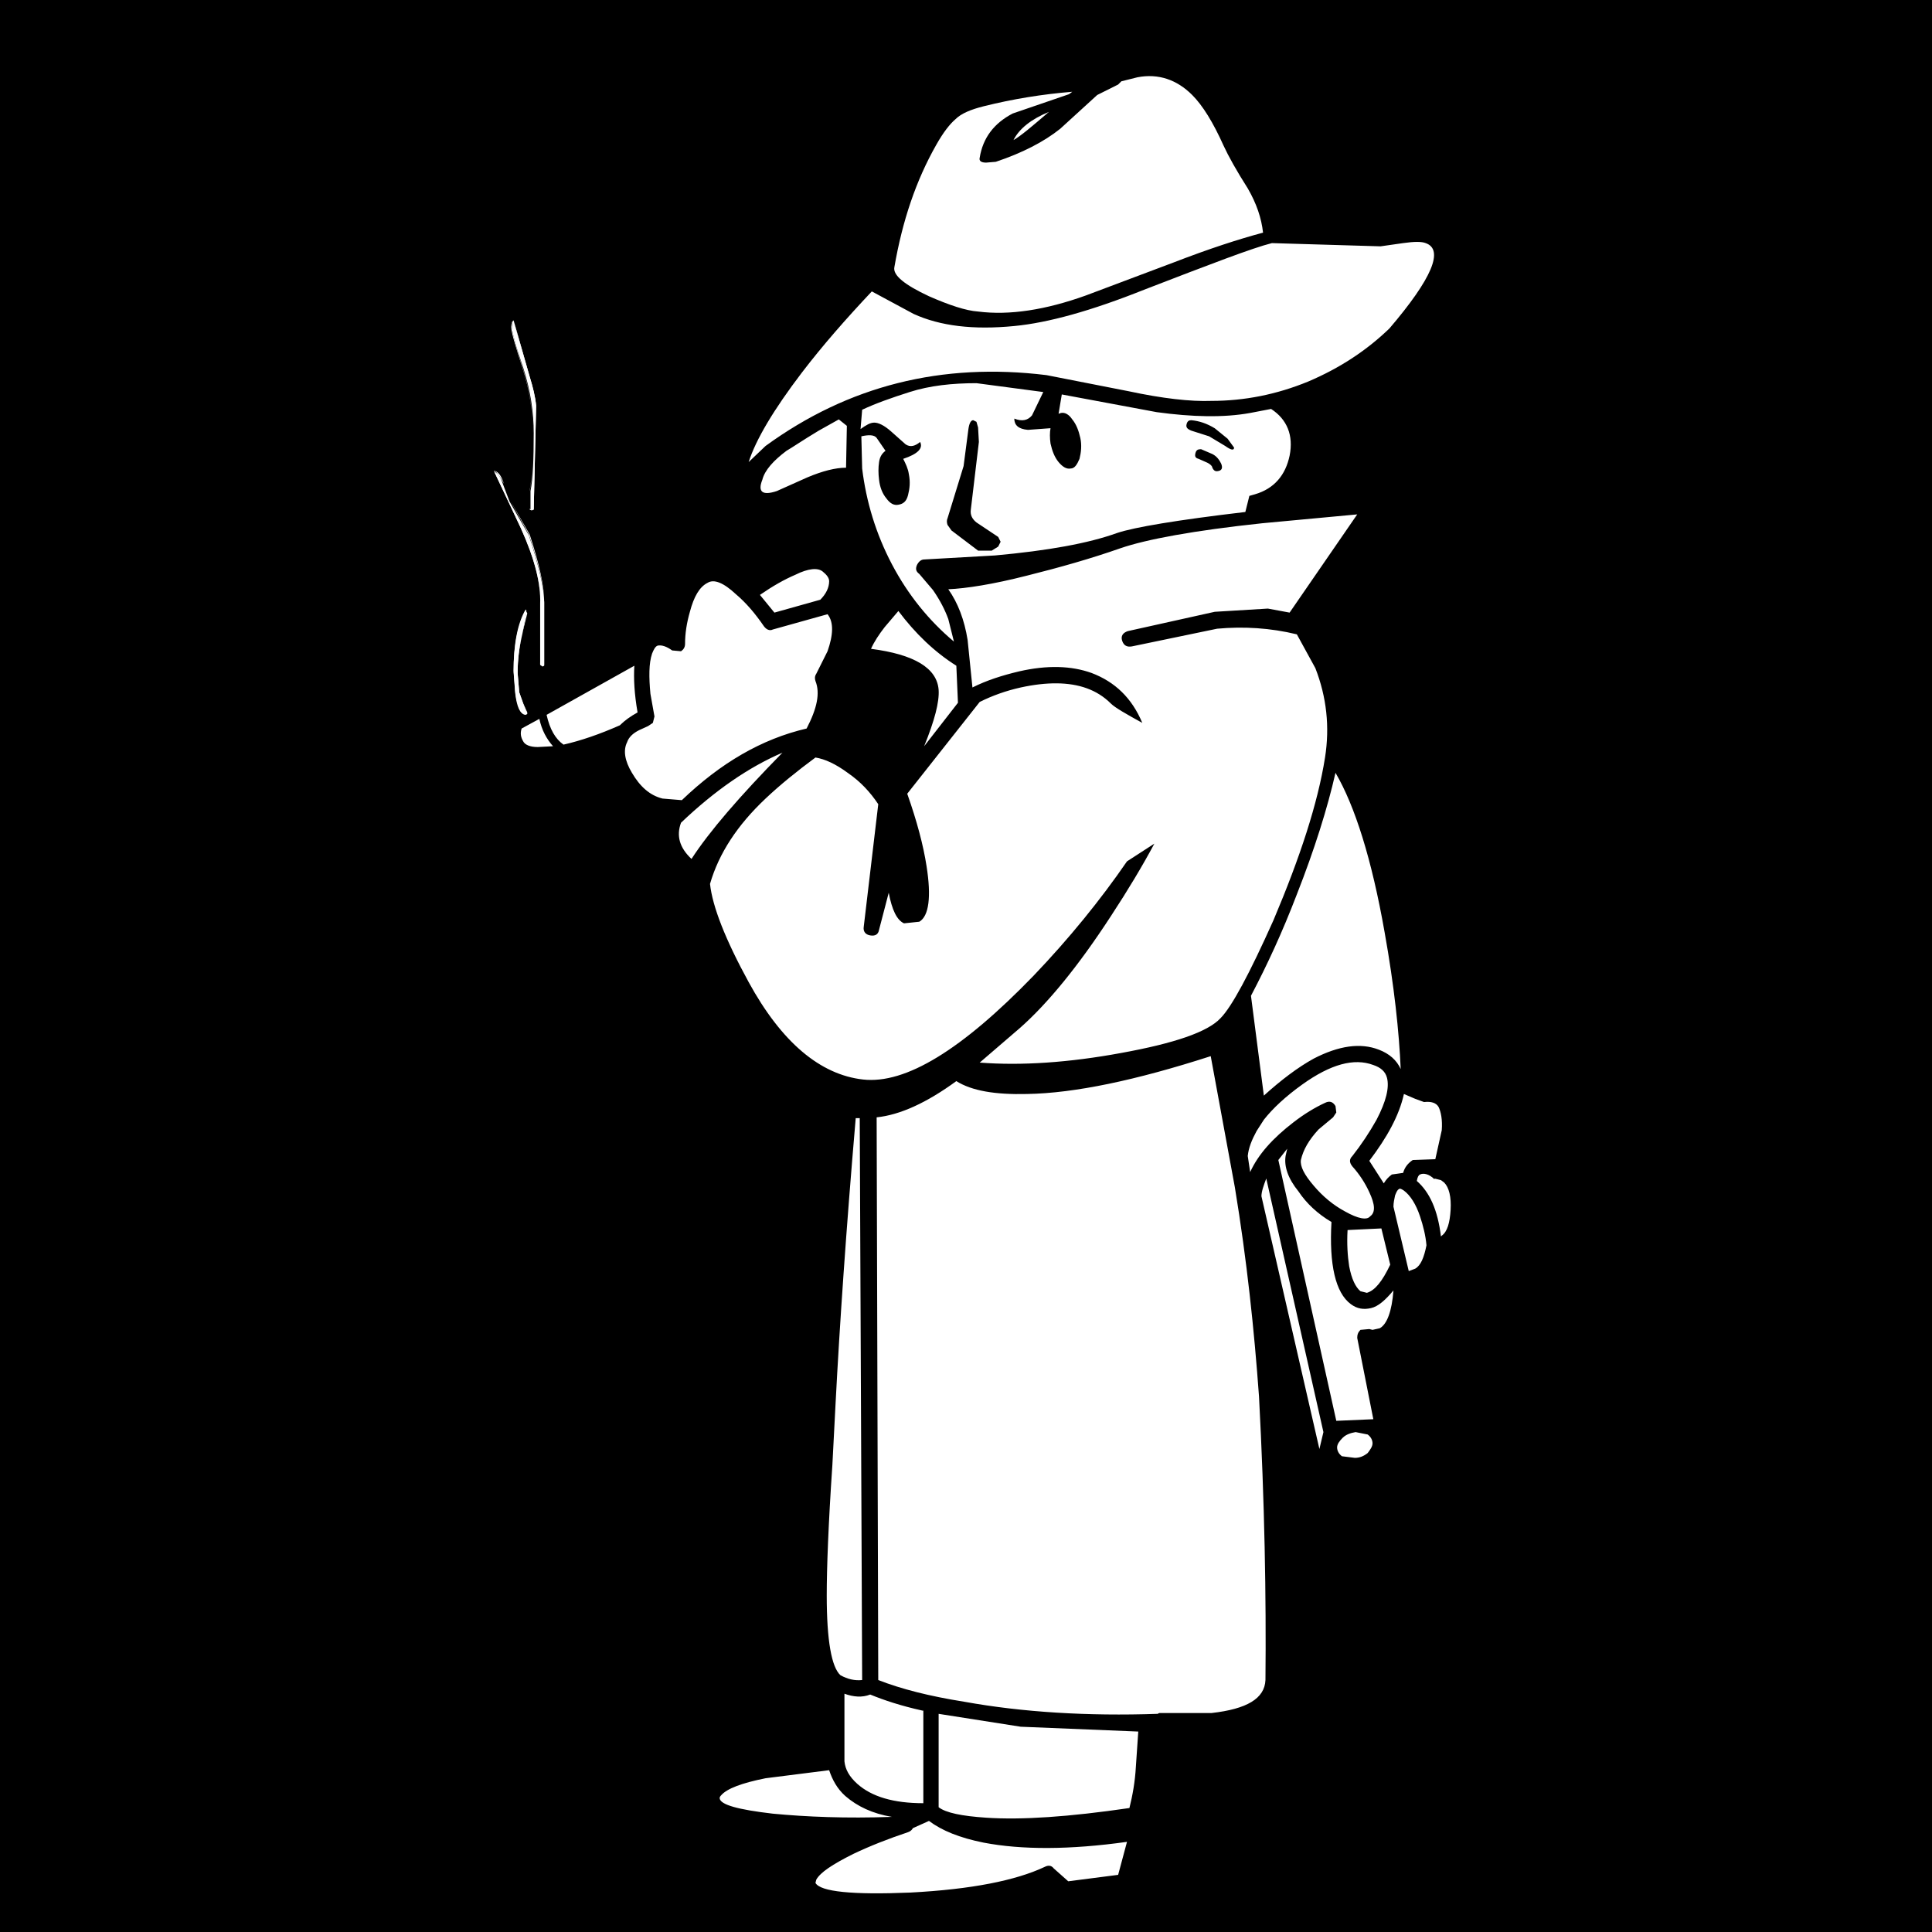 <?xml version="1.0" encoding="utf-8"?>
<!-- Generator: Adobe Illustrator 25.4.1, SVG Export Plug-In . SVG Version: 6.00 Build 0)  -->
<svg version="1.1" id="MysteriousStranger_x2C_PerkClip_x5F_4c929" image-rendering="optimizeSpeed"
	 xmlns="http://www.w3.org/2000/svg" xmlns:xlink="http://www.w3.org/1999/xlink" x="0px" y="0px" viewBox="0 0 240 240"
	 style="enable-background:new 0 0 240 240;" xml:space="preserve">
<style type="text/css">
	.st0{fill:#FFFFFF;}
</style>
<g>
	<rect width="240" height="240"/>
	<path class="st0" d="M89.4,223.4c0.1,0.8,2.3,1.4,6.6,1.9c4.2,0.4,9.1,0.6,14.8,0.4c-2.4-0.4-4.3-1.3-5.8-2.6c-1-0.9-1.6-2-2-3.2
		l-7.9,1c-3,0.6-4.8,1.3-5.5,2.1C89.4,223.2,89.4,223.3,89.4,223.4 M114.6,212.5c-2.7-0.6-4.8-1.3-6.5-2c-1,0.4-2.1,0.3-3.2-0.1v8.4
		c0.1,1,0.6,1.9,1.6,2.8c1.8,1.6,4.5,2.4,8.2,2.4V212.5 M129.8,231.9c0.4-0.2,0.8-0.2,1.1,0.2l1.8,1.6l6.2-0.8l1.1-4.1
		c-7.1,1-13.1,1-17.8,0.1c-3-0.6-5.2-1.5-6.8-2.7l-2,0.9c-0.1,0.2-0.3,0.4-0.6,0.5c-2.4,0.8-4.7,1.7-6.8,2.7
		c-2.6,1.3-4.1,2.3-4.6,3.2l-0.1,0.4c0.6,1.1,4.6,1.5,11.8,1.2C120.7,234.7,126.2,233.6,129.8,231.9 M141.4,215.1l-14.6-0.6
		l-10.2-1.6v11.6c0.9,0.7,2.9,1.1,5.9,1.3c4.4,0.3,10.3-0.1,17.8-1.2c0.4-1.6,0.7-3.3,0.8-5.1L141.4,215.1 M106.8,138.9l-0.5,0
		c-1.2,14-2,25.8-2.5,35.4l-0.4,7.7c-0.5,7.4-0.7,12.8-0.7,16.2c0,5.6,0.6,8.9,1.7,9.9c0.9,0.5,1.8,0.7,2.7,0.6L106.8,138.9
		 M84.6,102.2c-0.6,1.6-0.2,3.1,1.3,4.5c2.2-3.4,6-7.8,11.3-13.2C93,95.3,88.8,98.2,84.6,102.2 M153.4,147.5l-3-16.3
		c-9.3,3-16.9,4.6-22.8,4.7c-4,0.1-6.9-0.4-8.8-1.6c-3.7,2.7-7,4.2-9.9,4.5l0.2,69.9c2.8,1.1,6.3,2,10.7,2.7
		c7.2,1.3,15.3,1.8,24,1.5l0.2-0.1l6.5,0c4.4-0.5,6.6-1.8,6.7-4.1c0.1-10.2-0.1-22-0.8-35.2C155.8,165.2,154.9,156.6,153.4,147.5
		 M67.9,88.8c0.4,1.8,1.1,3,2.1,3.7c2.2-0.5,4.5-1.3,7-2.4c0.6-0.6,1.3-1.1,2.2-1.6c-0.4-2.3-0.5-4.2-0.4-5.8L67.9,88.8 M66.8,92.8
		l1.9-0.1c-0.8-0.9-1.4-2-1.7-3.4l-2.2,1.2c-0.2,0.6-0.1,1.1,0.2,1.6C65.2,92.5,65.8,92.8,66.8,92.8 M118.8,82.7
		c-2.7-1.7-5.1-4-7.2-6.8l-1.7,2c-0.7,0.9-1.3,1.8-1.7,2.7c5.4,0.7,8.2,2.4,8.4,5.1c0.1,1.5-0.5,3.8-1.8,7l4.2-5.4L118.8,82.7
		 M91.4,73.8c-1.5-1.4-2.7-1.9-3.5-1.4c-1,0.5-1.7,1.7-2.2,3.6c-0.4,1.4-0.6,2.7-0.6,4c0,0.4-0.2,0.7-0.5,0.9l-1.1-0.1
		c-0.7-0.5-1.3-0.7-1.8-0.6c-0.3,0.1-0.5,0.5-0.7,1c-0.4,1.2-0.4,2.9-0.2,5l0.5,2.8l-0.2,0.8l-0.6,0.4l-1.1,0.5
		c-0.8,0.4-1.3,0.9-1.5,1.5c-0.5,1-0.3,2.3,0.6,3.8c1,1.7,2.2,2.8,3.8,3.2l2.4,0.2c4.8-4.6,9.9-7.6,15.5-8.9
		c1.3-2.5,1.7-4.4,1.1-5.9c-0.1-0.3-0.1-0.6,0.1-0.9l1.4-2.8c0.7-2,0.8-3.6,0-4.6L96,78.2c-0.4,0.2-0.8,0-1.1-0.4
		C93.8,76.2,92.7,74.9,91.4,73.8 M103,72.2c0-0.4-0.3-0.8-0.8-1.2c-0.6-0.5-1.8-0.4-3.4,0.4c-1.4,0.6-2.8,1.4-4.4,2.5l1.8,2.2
		l5.7-1.6C102.6,73.8,103,73,103,72.2 M105.2,52.9l-1-0.8l-2.5,1.4c-2,1.2-3.3,2.1-4,2.5c-1.6,1.2-2.7,2.4-3,3.6
		c-0.6,1.5,0,2,1.8,1.4l3.8-1.7c1.9-0.8,3.5-1.2,4.8-1.2L105.2,52.9 M121.3,47.6c-3,0-5.8,0.3-8.3,1.1c-2.2,0.7-4.2,1.4-5.9,2.2
		l-0.2,2.4c0.7-0.5,1.2-0.8,1.7-0.8c0.5,0,1.2,0.3,2.1,1.1l1.8,1.6c0.6,0.4,1.2,0.2,1.8-0.3c0.4,0.8-0.3,1.5-2.1,2.1
		c0.3,0.6,0.6,1.2,0.7,1.9c0.2,1,0.1,1.8-0.1,2.6s-0.6,1.1-1.2,1.2c-0.5,0.1-1-0.1-1.5-0.8c-0.5-0.6-0.8-1.4-0.9-2.3
		c-0.1-0.8-0.1-1.5,0-2.2c0.1-0.7,0.4-1.1,0.8-1.4l-1.1-1.6c-0.3-0.4-1-0.4-1.9-0.2l0.1,4c0.5,4.1,1.7,8.1,3.7,11.9
		c2,3.8,4.6,7,7.7,9.6l-0.7-2.8c-0.4-1.1-1-2.3-1.9-3.6l-1.7-2c-0.4-0.3-0.5-0.6-0.3-1.1c0.2-0.4,0.5-0.7,0.9-0.7l8.8-0.5
		c6.6-0.6,11.6-1.5,15.2-2.8c2.1-0.7,7.4-1.6,15.9-2.6l0.5-2l0.7-0.2c2.4-0.7,3.8-2.4,4.3-4.8c0.5-2.5-0.3-4.5-2.3-5.8l-2.6,0.5
		c-3.3,0.6-7.2,0.5-11.6-0.1L131.9,49l-0.4,2.4l0.3-0.1c0.5-0.1,1,0.2,1.4,0.8c0.5,0.6,0.8,1.4,1,2.3s0.1,1.8-0.1,2.6
		c-0.3,0.7-0.6,1.2-1.1,1.2c-0.5,0.1-1-0.2-1.5-0.8c-0.5-0.6-0.8-1.4-1-2.3c-0.1-0.7-0.1-1.4,0-1.9h-0.1l-2.7,0.2
		c-1.2-0.1-1.7-0.6-1.7-1.4c1,0.4,1.7,0.2,2.2-0.4l1.4-2.9L121.3,47.6 M119.7,57.9l0.6-4.6c0.1-0.7,0.3-1.1,0.6-1.1l0.4,0.2l0.2,0.7
		l0.1,1.8l-1,8.4c-0.1,0.7,0.2,1.2,0.7,1.6l2.7,1.8l0.3,0.6l-0.3,0.6l-0.8,0.5l-1.7,0l-3.3-2.5l-0.5-0.7c-0.1-0.3-0.1-0.6,0-0.8
		L119.7,57.9 M153.3,55.6c0,0.4-0.4,0.3-1.1-0.2l-2-1.2l-2.2-0.7c-0.5-0.2-0.7-0.4-0.6-0.8c0.1-0.4,0.3-0.5,0.6-0.5
		c1,0.1,1.9,0.4,2.9,1l1.6,1.3L153.3,55.6 M149.8,57.4l-0.9-0.4c-0.4-0.1-0.5-0.3-0.4-0.7c0.1-0.4,0.3-0.5,0.7-0.5l1.4,0.6
		c0.6,0.3,0.9,0.8,1.1,1.2c0.2,0.5,0.1,0.8-0.3,0.9c-0.4,0.1-0.6,0-0.8-0.4C150.6,57.9,150.3,57.6,149.8,57.4 M125.9,17.4
		c0.9-0.5,2.3-1.7,4.4-3.5C128.1,14.8,126.6,16,125.9,17.4 M152,18.1c-1.3-2.9-2.6-5-3.9-6.3c-1.9-1.9-4.2-2.7-6.8-2.2l-2,0.5
		l-0.4,0.4l-2.6,1.3l-4.6,4.2c-2,1.6-4.7,3-8,4.1l-1.2,0.1c-0.6,0-0.9-0.2-0.8-0.6c0.4-2.5,1.8-4.3,4.1-5.5l7-2.4l0.4-0.3
		c-3.7,0.3-7.4,0.9-11,1.8c-1.6,0.4-2.8,0.9-3.5,1.6c-0.7,0.6-1.5,1.6-2.4,3.2c-2.5,4.4-4.2,9.4-5.2,15.2c-0.2,1,1.3,2.2,4.3,3.6
		c2.5,1.1,4.6,1.8,6.1,1.9c3.9,0.5,8.4-0.2,13.4-2l10.9-4.1c4.4-1.7,8.1-2.9,11.1-3.7c-0.2-1.8-0.8-3.6-1.9-5.5
		C153.6,21.2,152.6,19.4,152,18.1 M163.9,180l0.5-2.1l-7.1-31.5c-0.3,0.8-0.6,1.6-0.6,2.2L163.9,180 M170.5,179.3
		c0-0.4-0.2-0.8-0.6-1.1l-1.5-0.3c-0.6,0.1-1.2,0.3-1.6,0.7s-0.7,0.8-0.7,1.2c0,0.4,0.2,0.8,0.6,1.1l1.6,0.2c0.6,0,1.1-0.2,1.6-0.6
		C170.2,180.1,170.5,179.7,170.5,179.3 M168.6,166.2c0-0.4,0.1-0.7,0.4-1l1.1-0.1l0.4,0.1l0.9-0.2c0.9-0.5,1.5-2.1,1.7-4.7
		c-1,1.2-1.9,2-2.8,2.2c-0.9,0.2-1.7,0.1-2.5-0.5c-1.9-1.4-2.7-4.9-2.4-10.2c-1.7-1-3.1-2.3-4.1-3.8c-1.3-1.6-1.8-3.1-1.6-4.4
		l0.2-0.9l-1.1,1.4l7.2,32.4l4.6-0.2L168.6,166.2 M167.6,157.3c0.3,1.6,0.8,2.6,1.4,3.1l0.8,0.2c1-0.3,1.9-1.4,2.9-3.5l-1.1-4.5
		l-4.2,0.2C167.3,154.5,167.4,156,167.6,157.3 M174.4,147.9c-0.3-0.2-0.5-0.3-0.6-0.2c-0.2,0.1-0.3,0.3-0.5,0.8
		c-0.1,0.5-0.2,0.9-0.2,1.4l1.9,8l0.8-0.3c0.7-0.4,1.1-1.4,1.4-2.9c-0.1-1.2-0.4-2.4-0.8-3.6C175.9,149.6,175.2,148.5,174.4,147.9
		 M176.4,145.9c-0.2,0.1-0.3,0.3-0.4,0.8c1.6,1.4,2.6,3.6,3,6.9l0.1-0.1c0.7-0.5,1-1.6,1.1-3.2c0.1-1.6-0.2-2.8-0.8-3.4l-0.4-0.3
		l-0.8-0.2v0.1C177.5,145.8,176.8,145.7,176.4,145.9 M170.1,148.1c-0.5-1.1-1.2-2.2-2.1-3.2c-0.4-0.5-0.4-0.9,0-1.3
		c1.1-1.4,2.1-2.9,3-4.5c1.2-2.3,1.6-4,1.3-5.2c-0.2-0.8-0.8-1.3-1.7-1.6c-2.4-0.9-5.3-0.1-8.8,2.4c-2.1,1.5-3.7,3-4.8,4.4l-0.9,1.4
		c-0.6,1.1-1,2.1-1.1,3.1l0.3,2c1-2.2,2.8-4.2,5.4-6.2c1.3-1,2.6-1.8,3.9-2.4c0.6-0.3,1-0.1,1.3,0.4l0.1,0.8l-0.4,0.6l-1.8,1.5
		c-1.2,1.3-1.9,2.5-2.2,3.8c-0.1,0.8,0.4,1.8,1.6,3.2c1.1,1.3,2.4,2.4,3.9,3.2c1.6,0.9,2.7,1.1,3.1,0.6
		C170.9,150.6,170.8,149.6,170.1,148.1 M170.1,144.2l1.8,2.8c0.3-0.5,0.6-0.8,1-1.1l1.4-0.2c0.2-0.7,0.6-1.2,1.2-1.6l2.8-0.1
		l0.8-3.6c0.1-1.3-0.1-2.3-0.4-2.9c-0.3-0.5-0.9-0.7-1.8-0.6l-1.1-0.4l-1.4-0.6C173.8,138.6,172.3,141.3,170.1,144.2 M163.2,131.5
		c3.1-1.6,5.8-2,8.1-1.1c1.3,0.5,2.2,1.3,2.7,2.4c-0.2-4.6-0.8-10.3-2-17c-1.6-9.1-3.7-15.7-6.1-19.8c-1,4.4-2.6,9.5-4.8,15.1
		c-1.8,4.7-3.7,8.8-5.7,12.6l1.6,12.4C159.1,134.2,161.2,132.6,163.2,131.5 M164.6,94.1c0.6-3.8,0.2-7.5-1.2-11.1l-2.3-4.2
		c-3.3-0.8-6.6-1-9.9-0.7l-10.6,2.2c-0.6,0.1-1-0.1-1.2-0.7c-0.2-0.6,0.1-1,0.7-1.2l10.8-2.4l6.6-0.4l2.7,0.5l8.4-12.2L156.8,65
		c-8.5,0.9-14.4,2-17.6,3.1c-3.7,1.3-7.6,2.4-11.6,3.4c-4.3,1.1-7.6,1.6-9.8,1.7c1.2,1.7,2,3.8,2.4,6.3l0.6,5.9
		c1.8-0.9,3.7-1.5,5.8-2c3.5-0.8,6.5-0.7,9,0.2c2.9,1.1,5,3.1,6.3,6.2c-2-1.1-3.4-1.9-3.9-2.4c-0.9-0.9-1.9-1.5-3-1.9
		c-2.2-0.8-5-0.8-8.2-0.1c-1.8,0.4-3.5,1-5.1,1.8l-9,11.4c1.2,3.4,2,6.4,2.4,9c0.6,3.8,0.3,6.2-0.9,6.9l-1.9,0.2
		c-0.9-0.4-1.5-1.7-1.9-3.8l-1.2,4.6c-0.1,0.6-0.5,0.8-1.1,0.7c-0.6-0.1-0.9-0.5-0.8-1.1l1.8-15.2c-1-1.5-2.2-2.8-3.8-3.9
		c-1.5-1.1-2.8-1.7-4-1.9c-2.3,1.7-4.4,3.4-6.2,5.1c-3.5,3.3-5.8,6.8-6.9,10.6c0.3,2.8,1.9,6.9,4.8,12.2c4.1,7.5,8.9,11.5,14.2,12.1
		c5.3,0.6,12.3-3.7,21.2-12.9c4.4-4.6,8.3-9.4,11.6-14.2l3.4-2.2c-1.5,2.8-3.3,5.8-5.4,9c-4.1,6.3-7.9,10.9-11.3,13.9l-5,4.3
		c5.2,0.4,11.1,0,17.6-1.2c6.6-1.2,10.7-2.6,12.3-4.3c1.4-1.4,3.6-5.5,6.6-12.2C161.5,106.5,163.7,99.8,164.6,94.1 M162.5,47.4
		c4-1.7,7.3-3.9,10.1-6.6c5.3-6.2,6.8-9.8,4.5-10.6c-0.5-0.2-1.4-0.2-2.8,0l-2.8,0.4l-13.5-0.4c-2.4,0.6-7.6,2.6-15.9,5.8
		c-6.5,2.6-11.9,4.1-16.1,4.5c-5.1,0.5-9.2,0-12.5-1.5l-5.2-2.8c-3.2,3.4-6.1,6.7-8.7,10.1c-3.5,4.6-5.7,8.3-6.6,11.1l2.1-2
		c10.3-7.5,21.9-10.4,34.9-8.8l10.2,2c4.2,0.9,7.7,1.3,10.3,1.2C154.6,49.8,158.6,49,162.5,47.4z"/>
	<path class="st0" d="M65.4,76.1l-0.1-0.2c-1,1.7-1.5,4.3-1.5,7.6l0.2,2.6c0.2,1.7,0.6,2.6,1.2,2.6l0.2-0.1l0-0.2l-0.4-1l-0.5-1.4
		l-0.2-2.4c0-1.6,0.2-3.2,0.6-4.9L65.4,76.1 M61.4,58.6l3.3,7c1.7,3.8,2.5,6.9,2.4,9.4v7.6l0.3,0.2l0.2-0.1v-7.8
		c0-1.9-0.7-4.7-1.9-8.4l-2.4-4.2l-0.8-2.1C62.2,59.3,61.9,58.8,61.4,58.6 M63.8,39.8c-0.2,0.2-0.2,0.4-0.2,0.8
		c0,0.6,0.4,2.2,1.4,5.1c0.9,2.8,1.3,5.5,1.3,8.1c0,3.3-0.1,5.7-0.4,7.2v2.3l0.2,0.1l0.2-0.1l0.3-12.9c-0.1-1.1-0.4-2.3-0.8-3.6
		L63.8,39.8z"/>
	<path class="st0" d="M63.8,39.8L63.8,39.8l2,7l0,0c0.4,1.3,0.7,2.5,0.8,3.6l0,0l0,0l-0.3,12.9L66,63.3l-0.2-0.1l0-2.3h0l0,0
		c0.3-1.5,0.4-3.9,0.4-7.2c0-2.6-0.4-5.3-1.3-8.1c-0.9-2.8-1.3-4.5-1.3-5C63.5,40.3,63.6,40,63.8,39.8L63.8,39.8L63.8,39.8
		L63.8,39.8L63.8,39.8c-0.2,0.1-0.3,0.4-0.3,0.8c0,0.6,0.5,2.3,1.4,5.1c0.9,2.8,1.3,5.5,1.3,8.1c0,3.3-0.1,5.7-0.4,7.2l0,0v2.3l0,0
		l0.2,0.1h0l0.2-0.1l0,0l0.3-12.9l0,0c-0.1-1.1-0.4-2.3-0.8-3.6l0,0l0,0L63.8,39.8L63.8,39.8L63.8,39.8L63.8,39.8z M62.6,60.1
		L62.6,60.1l0.8,2.1l0,0l2.4,4.2l0,0l0,0c1.2,3.7,1.8,6.4,1.8,8.3l0,0h-0.1v7.8l-0.1,0l-0.3-0.2v-7.5h0l0,0c0-0.2,0-0.4,0-0.5
		c0-2.4-0.8-5.4-2.4-8.9l-3.3-7l0,0l0,0C61.8,58.8,62.2,59.3,62.6,60.1L62.6,60.1L62.6,60.1L62.6,60.1c-0.3-0.9-0.6-1.4-1.1-1.6
		l-0.1,0l0,0.1l3.3,7c1.6,3.5,2.4,6.4,2.4,8.8c0,0.2,0,0.4,0,0.5l0,0v7.6l0,0l0.3,0.2l0,0l0.2-0.1l0,0v-7.8l0,0
		c0-1.9-0.7-4.7-1.9-8.4l0,0l-2.3-4.2L62.6,60.1L62.6,60.1L62.6,60.1L62.6,60.1z M64.9,78.6L64.9,78.6c-0.4,1.7-0.7,3.3-0.7,4.9l0,0
		l0.2,2.4l0,0l0.5,1.4l0,0l0.4,0.9l0,0.2l-0.2,0.1l0,0v-0.1c-0.5,0-0.9-0.8-1.1-2.5l0,0l0,0l-0.2-2.6l0,0h0c0-3.3,0.5-5.9,1.5-7.6
		l0,0l0,0l0.1,0.2L64.9,78.6L64.9,78.6L64.9,78.6l0.6-2.4l0,0l-0.1-0.2l0,0l0,0c-1,1.7-1.5,4.3-1.5,7.6l0,0l0.2,2.6l0,0
		c0.2,1.7,0.6,2.6,1.2,2.6l0,0l0.2-0.1l0,0l0-0.2l0,0L65,87.4l-0.5-1.4l-0.2-2.4l0,0h0C64.3,81.9,64.5,80.3,64.9,78.6L64.9,78.6z"/>
</g>
</svg>

